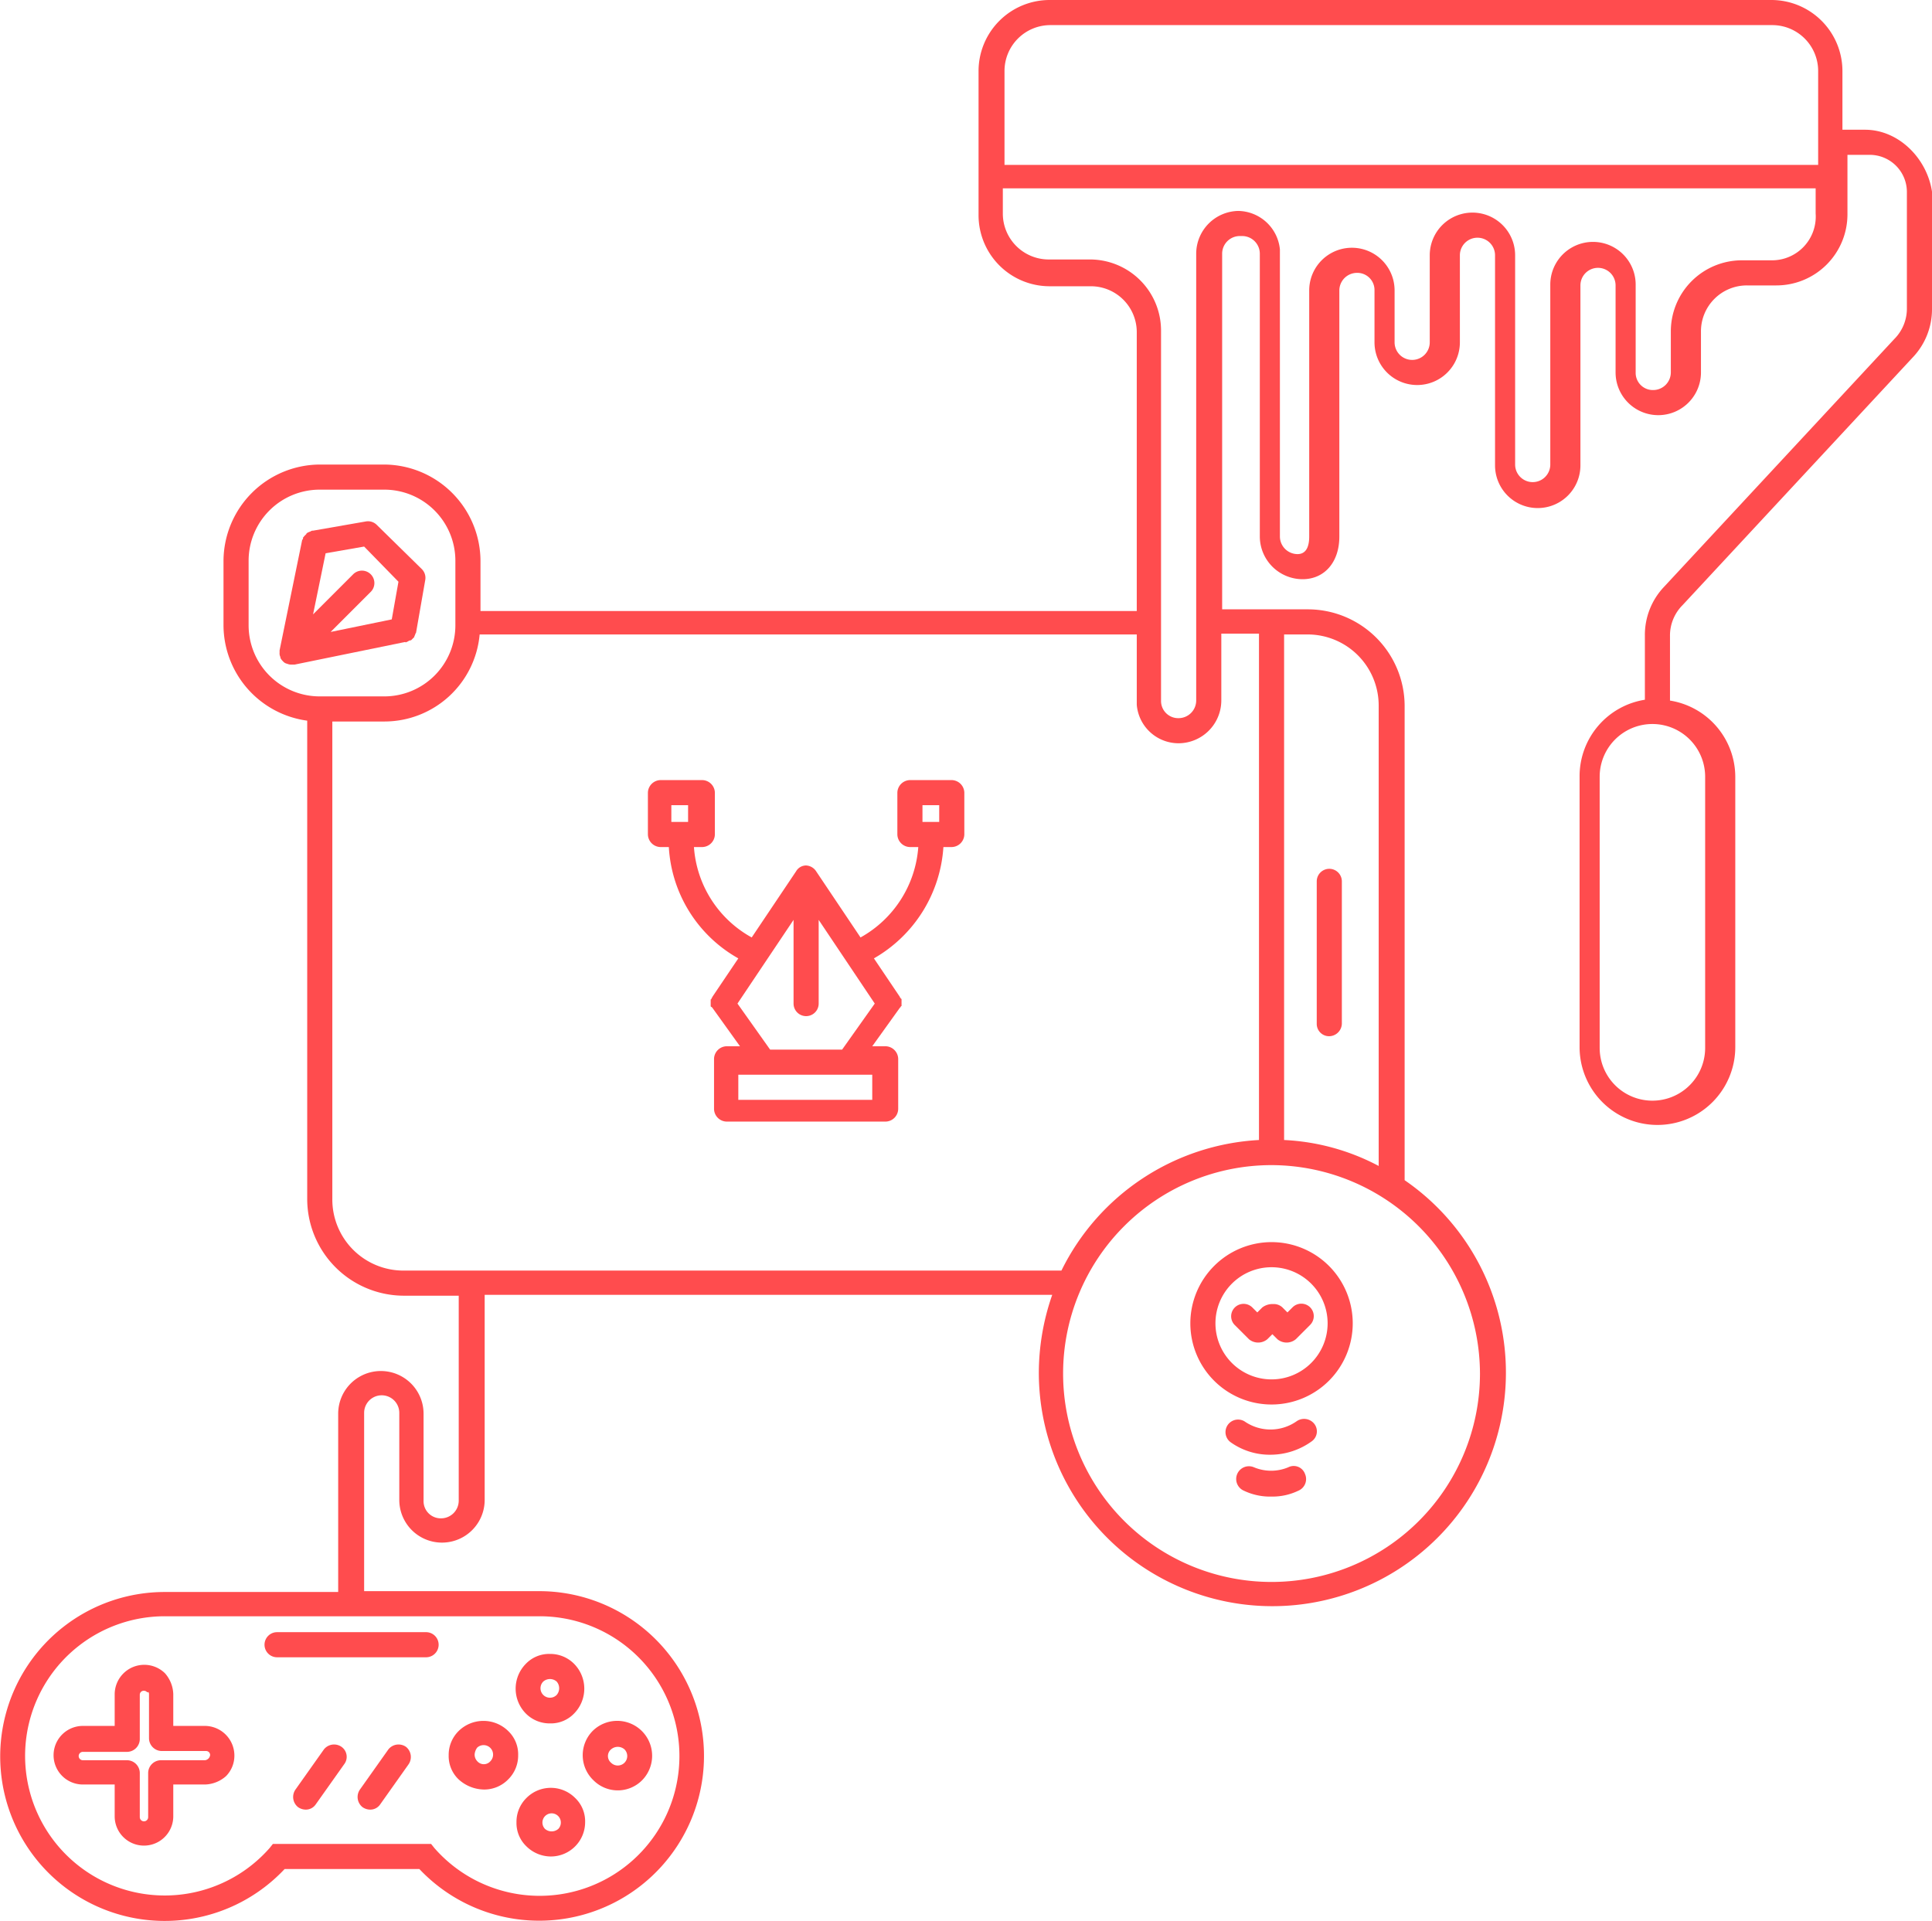<svg xmlns="http://www.w3.org/2000/svg" viewBox="2829 1560 230.8 229.5">
  <defs>
    <style>
      .cls-1 {
        fill: #ff4c4e;
      }
    </style>
  </defs>
  <g id="ILUSTRACION_CREATIVIDAD" transform="translate(2700 21)">
    <path id="Path_186" data-name="Path 186" class="cls-1" d="M13.7,202.4v3.8H9.9a3.5,3.5,0,0,0,0,7h3.8V217a3.5,3.5,0,0,0,7,0v-3.8h3.8a3.946,3.946,0,0,0,2.5-1,3.471,3.471,0,0,0,1-2.5,3.543,3.543,0,0,0-3.5-3.5H20.7v-3.8a3.946,3.946,0,0,0-1-2.5,3.536,3.536,0,0,0-6,2.5Zm4.1,0v5.3a1.538,1.538,0,0,0,1.5,1.5h5.3a.472.472,0,0,1,.5.5.707.707,0,0,1-.6.6H19.2a1.538,1.538,0,0,0-1.5,1.5v5.3a.5.5,0,0,1-1,0v-5.3a1.538,1.538,0,0,0-1.5-1.5H9.9a.5.5,0,0,1,0-1h5.3a1.538,1.538,0,0,0,1.5-1.5v-5.3a.472.472,0,0,1,.5-.5.52.52,0,0,1,.4.2C17.7,202.1,17.8,202.2,17.8,202.4Z" transform="translate(129 1539)"/>
    <path id="Path_187" data-name="Path 187" class="cls-1" d="M57.8,213.8a4,4,0,0,0,2.9-1.2h0a4,4,0,0,0,1.2-2.9,3.847,3.847,0,0,0-1.2-2.9,4.226,4.226,0,0,0-5.9,0,4,4,0,0,0-1.2,2.9,3.847,3.847,0,0,0,1.2,2.9A4.6,4.6,0,0,0,57.8,213.8Zm-.8-5a1.132,1.132,0,0,1,1.6,1.6,1.041,1.041,0,0,1-1.6,0,1.135,1.135,0,0,1-.3-.8A1.6,1.6,0,0,1,57,208.8Z" transform="translate(129 1539)"/>
    <path id="Path_188" data-name="Path 188" class="cls-1" d="M62.9,214.8a4,4,0,0,0-1.2,2.9,3.847,3.847,0,0,0,1.2,2.9,4.175,4.175,0,0,0,2.9,1.2,4.1,4.1,0,0,0,4.1-4.1,3.847,3.847,0,0,0-1.2-2.9A4.1,4.1,0,0,0,62.9,214.8Zm3.8,3.7a1.215,1.215,0,0,1-1.6,0,1.1,1.1,0,1,1,1.6,0Z" transform="translate(129 1539)"/>
    <path id="Path_189" data-name="Path 189" class="cls-1" d="M65.7,205.9a3.847,3.847,0,0,0,2.9-1.2h0a4.226,4.226,0,0,0,0-5.9,4,4,0,0,0-2.9-1.2,3.847,3.847,0,0,0-2.9,1.2,4.226,4.226,0,0,0,0,5.9A4,4,0,0,0,65.7,205.9Zm-.8-5a1.217,1.217,0,0,1,1.6,0,1.217,1.217,0,0,1,0,1.6h0a1.131,1.131,0,0,1-1.6-1.6Z" transform="translate(129 1539)"/>
    <path id="Path_190" data-name="Path 190" class="cls-1" d="M70.9,212.7a4.1,4.1,0,0,0,5.8,0,4.172,4.172,0,0,0-5.9-5.9A4.136,4.136,0,0,0,70.9,212.7ZM73,209a1.217,1.217,0,0,1,1.6,0,1.131,1.131,0,1,1-1.6,1.6A1.041,1.041,0,0,1,73,209Z" transform="translate(129 1539)"/>
    <path id="Path_191" data-name="Path 191" class="cls-1" d="M33.1,198H50.9a1.5,1.5,0,0,0,0-3H33.1a1.5,1.5,0,1,0,0,3Z" transform="translate(129 1539)"/>
    <path id="Path_192" data-name="Path 192" class="cls-1" d="M40.8,208.7a1.552,1.552,0,0,0-2.1.3l-3.4,4.8a1.552,1.552,0,0,0,.3,2.1,1.613,1.613,0,0,0,.9.3,1.425,1.425,0,0,0,1.2-.6l3.4-4.8A1.461,1.461,0,0,0,40.8,208.7Z" transform="translate(129 1539)"/>
    <path id="Path_193" data-name="Path 193" class="cls-1" d="M48.5,208.7a1.552,1.552,0,0,0-2.1.3L43,213.8a1.552,1.552,0,0,0,.3,2.1,1.613,1.613,0,0,0,.9.3,1.425,1.425,0,0,0,1.2-.6l3.4-4.8A1.552,1.552,0,0,0,48.5,208.7Z" transform="translate(129 1539)"/>
    <path id="Path_194" data-name="Path 194" class="cls-1" d="M222.8,15.5h-2.7v-7A8.493,8.493,0,0,0,211.6,0H125.4a8.493,8.493,0,0,0-8.5,8.5V25.7a8.493,8.493,0,0,0,8.5,8.5h4.9a5.484,5.484,0,0,1,5.5,5.5V73H57.4V67A11.566,11.566,0,0,0,45.9,55.5H38.2A11.566,11.566,0,0,0,26.7,67v7.7a11.542,11.542,0,0,0,10,11.4v57.2a11.566,11.566,0,0,0,11.5,11.5h6.6v24.5a2.112,2.112,0,0,1-2.1,2.1,2.051,2.051,0,0,1-2.1-2.1V168.9a5.1,5.1,0,1,0-10.2,0v21.3H19.7A19.65,19.65,0,1,0,34,223.3H50.1a19.686,19.686,0,1,0,14.3-33.2H43.5V168.8a2.1,2.1,0,1,1,4.2,0v10.4a5.1,5.1,0,1,0,10.2,0V154.7h67.8a28.369,28.369,0,0,0-1.6,9.3,27.9,27.9,0,1,0,43.7-23V84.3a11.566,11.566,0,0,0-11.5-11.5H146V30.3a2.112,2.112,0,0,1,2.1-2.1h.3a2.112,2.112,0,0,1,2.1,2.1h0V64.1a5.121,5.121,0,0,0,5.1,5.1c2.6,0,4.4-2,4.4-5.1V34.7a2.112,2.112,0,0,1,2.1-2.1,2.051,2.051,0,0,1,2.1,2.1v6.2a5.1,5.1,0,0,0,10.2,0V30.5a2.1,2.1,0,0,1,4.2,0h0V55.6a5.1,5.1,0,0,0,10.2,0V34.1a2.1,2.1,0,0,1,4.2,0V44.5a5.1,5.1,0,0,0,10.2,0V39.6a5.484,5.484,0,0,1,5.5-5.5h3.5a8.493,8.493,0,0,0,8.5-8.5V18.5h2.7a4.439,4.439,0,0,1,4.4,4.4V36.8a5.135,5.135,0,0,1-1.5,3.7L198.8,70.1a8.335,8.335,0,0,0-2.3,5.8v7.7a9.247,9.247,0,0,0-7.8,9.1v32.4a9.3,9.3,0,0,0,18.6,0V92.8a9.247,9.247,0,0,0-7.8-9.1V76a5.135,5.135,0,0,1,1.5-3.7l27.5-29.6a8.335,8.335,0,0,0,2.3-5.8v-14C230.2,18.9,226.8,15.5,222.8,15.5ZM64.4,193.1a16.7,16.7,0,1,1-12.5,27.7l-.4-.5H32.6l-.4.5a16.68,16.68,0,1,1-12.5-27.7ZM125.5,3h86.2a5.484,5.484,0,0,1,5.5,5.5V19.7H120V8.5A5.484,5.484,0,0,1,125.5,3ZM29.7,74.7V67a8.493,8.493,0,0,1,8.5-8.5h7.7A8.493,8.493,0,0,1,54.4,67v7.7a8.493,8.493,0,0,1-8.5,8.5H38.2A8.493,8.493,0,0,1,29.7,74.7Zm147.1,89.4a24.9,24.9,0,1,1-24.9-24.9A24.967,24.967,0,0,1,176.8,164.1ZM164.7,84.3v55a26.8,26.8,0,0,0-11.3-3.1V75.8h2.8A8.493,8.493,0,0,1,164.7,84.3Zm-14.3-8.5v60.4a27.987,27.987,0,0,0-23.6,15.6H48.2a8.493,8.493,0,0,1-8.5-8.5V86.2h6.2A11.43,11.43,0,0,0,57.3,75.8h78.5v8.4a5.012,5.012,0,0,0,5,4.6,5.121,5.121,0,0,0,5.1-5.1v-8h4.5Zm61.2-44.7h-3.5a8.493,8.493,0,0,0-8.5,8.5v4.9a2.112,2.112,0,0,1-2.1,2.1,2.051,2.051,0,0,1-2.1-2.1V34a5.1,5.1,0,0,0-10.2,0V55.5a2.1,2.1,0,0,1-4.2,0v-25h0a5.1,5.1,0,0,0-10.2,0V40.9a2.1,2.1,0,0,1-4.2,0V34.7a5.1,5.1,0,0,0-10.2,0V64.1c0,.9-.2,2.1-1.4,2.1a2.112,2.112,0,0,1-2.1-2.1V29.8a5.084,5.084,0,0,0-5-4.6h.1a5.121,5.121,0,0,0-5.1,5.1v44h0v9.4a2.112,2.112,0,0,1-2.1,2.1,2.051,2.051,0,0,1-2.1-2.1h0V74.3h0V39.5a8.493,8.493,0,0,0-8.5-8.5h-4.9a5.484,5.484,0,0,1-5.5-5.5v-3h97.1v3A5.226,5.226,0,0,1,211.6,31.1Zm-7.9,61.7v32.4a6.3,6.3,0,0,1-12.6,0V92.8a6.3,6.3,0,1,1,12.6,0Z" transform="translate(129 1539)"/>
    <path id="Path_195" data-name="Path 195" class="cls-1" d="M113.7,93.2h-5a1.538,1.538,0,0,0-1.5,1.5v5a1.538,1.538,0,0,0,1.5,1.5h1a13.467,13.467,0,0,1-6.9,10.8l-5.3-7.9h0a1.525,1.525,0,0,0-1.2-.7,1.387,1.387,0,0,0-1.2.7h0L89.8,112a13.385,13.385,0,0,1-6.9-10.8h1a1.538,1.538,0,0,0,1.5-1.5v-5a1.538,1.538,0,0,0-1.5-1.5h-5a1.538,1.538,0,0,0-1.5,1.5v5a1.538,1.538,0,0,0,1.5,1.5h1a16.308,16.308,0,0,0,8.3,13.3l-3.1,4.6h0c0,.1-.1.1-.1.2a.1.1,0,0,1-.1.1v.8a.1.1,0,0,0,.1.1l.1.1h0l3.3,4.6H86.8a1.538,1.538,0,0,0-1.5,1.5v6a1.538,1.538,0,0,0,1.5,1.5h19a1.538,1.538,0,0,0,1.5-1.5v-6a1.538,1.538,0,0,0-1.5-1.5h-1.6l3.3-4.6h0l.1-.1a.1.1,0,0,1,.1-.1v-.8a.1.1,0,0,0-.1-.1c0-.1-.1-.1-.1-.2h0l-3.1-4.6a16.539,16.539,0,0,0,8.3-13.3h1a1.538,1.538,0,0,0,1.5-1.5v-5A1.538,1.538,0,0,0,113.7,93.2Zm-33.5,3h2v2h-2Zm24,35.2h-16v-3h16Zm-12.2-6-3.9-5.5,6.7-10v10a1.5,1.5,0,0,0,3,0v-10l6.7,10-3.9,5.5Zm18.2-29.2h2v2h-2Z" transform="translate(129 1539)"/>
    <path id="Path_196" data-name="Path 196" class="cls-1" d="M158.8,123.8a1.538,1.538,0,0,0,1.5-1.5v-17a1.5,1.5,0,0,0-3,0v17A1.473,1.473,0,0,0,158.8,123.8Z" transform="translate(129 1539)"/>
    <path id="Path_197" data-name="Path 197" class="cls-1" d="M154.9,169.8a5.432,5.432,0,0,1-6.1.1,1.5,1.5,0,1,0-1.8,2.4,8.051,8.051,0,0,0,4.8,1.5,8.441,8.441,0,0,0,4.9-1.6,1.461,1.461,0,0,0,.3-2.1A1.552,1.552,0,0,0,154.9,169.8Z" transform="translate(129 1539)"/>
    <path id="Path_198" data-name="Path 198" class="cls-1" d="M153.9,175.3a5.3,5.3,0,0,1-4.1,0,1.523,1.523,0,1,0-1.2,2.8,7.246,7.246,0,0,0,3.3.7,7.111,7.111,0,0,0,3.2-.7,1.507,1.507,0,0,0,.8-2A1.434,1.434,0,0,0,153.9,175.3Z" transform="translate(129 1539)"/>
    <path id="Path_199" data-name="Path 199" class="cls-1" d="M142.2,158.1a9.7,9.7,0,1,0,9.7-9.7A9.709,9.709,0,0,0,142.2,158.1Zm16.4,0a6.7,6.7,0,1,1-6.7-6.7A6.7,6.7,0,0,1,158.6,158.1Z" transform="translate(129 1539)"/>
    <path id="Path_200" data-name="Path 200" class="cls-1" d="M150.8,156.2h0l-.6.6-.6-.6a1.485,1.485,0,0,0-2.1,2.1l1.7,1.7h0a1.713,1.713,0,0,0,2.2,0h0l.6-.6.6.6h0a1.713,1.713,0,0,0,2.2,0h0l1.7-1.7a1.485,1.485,0,1,0-2.1-2.1l-.6.6-.6-.6h0a1.5,1.5,0,0,0-1.1-.4A2.01,2.01,0,0,0,150.8,156.2Z" transform="translate(129 1539)"/>
    <path id="Path_201" data-name="Path 201" class="cls-1" d="M48.6,76.7h0c.2-.1.3-.2.5-.2l.1-.1.3-.3V76c.1-.1.1-.3.2-.4h0l1.1-6.3a1.479,1.479,0,0,0-.4-1.3L45,62.7a1.479,1.479,0,0,0-1.3-.4l-6.3,1.1h0a.367.367,0,0,0-.3.1h0c-.1,0-.2.1-.3.1h0c-.1.1-.2.1-.2.2h0l-.2.2h0l-.1.1a.1.1,0,0,1-.1.1v.1c0,.1,0,.1-.1.2h0L33.4,77.7V78a.9.9,0,0,0,.1.5v.1a1.38,1.38,0,0,0,.3.4.85.85,0,0,0,.5.3h0a1.268,1.268,0,0,0,.6.1h.3l13.2-2.7C48.5,76.8,48.5,76.7,48.6,76.7Zm-1-7.2L46.8,74l-7.3,1.5,4.8-4.8a1.485,1.485,0,0,0-2.1-2.1l-4.8,4.8,1.5-7.3,4.6-.8Z" transform="translate(129 1539)"/>
  </g>
</svg>
